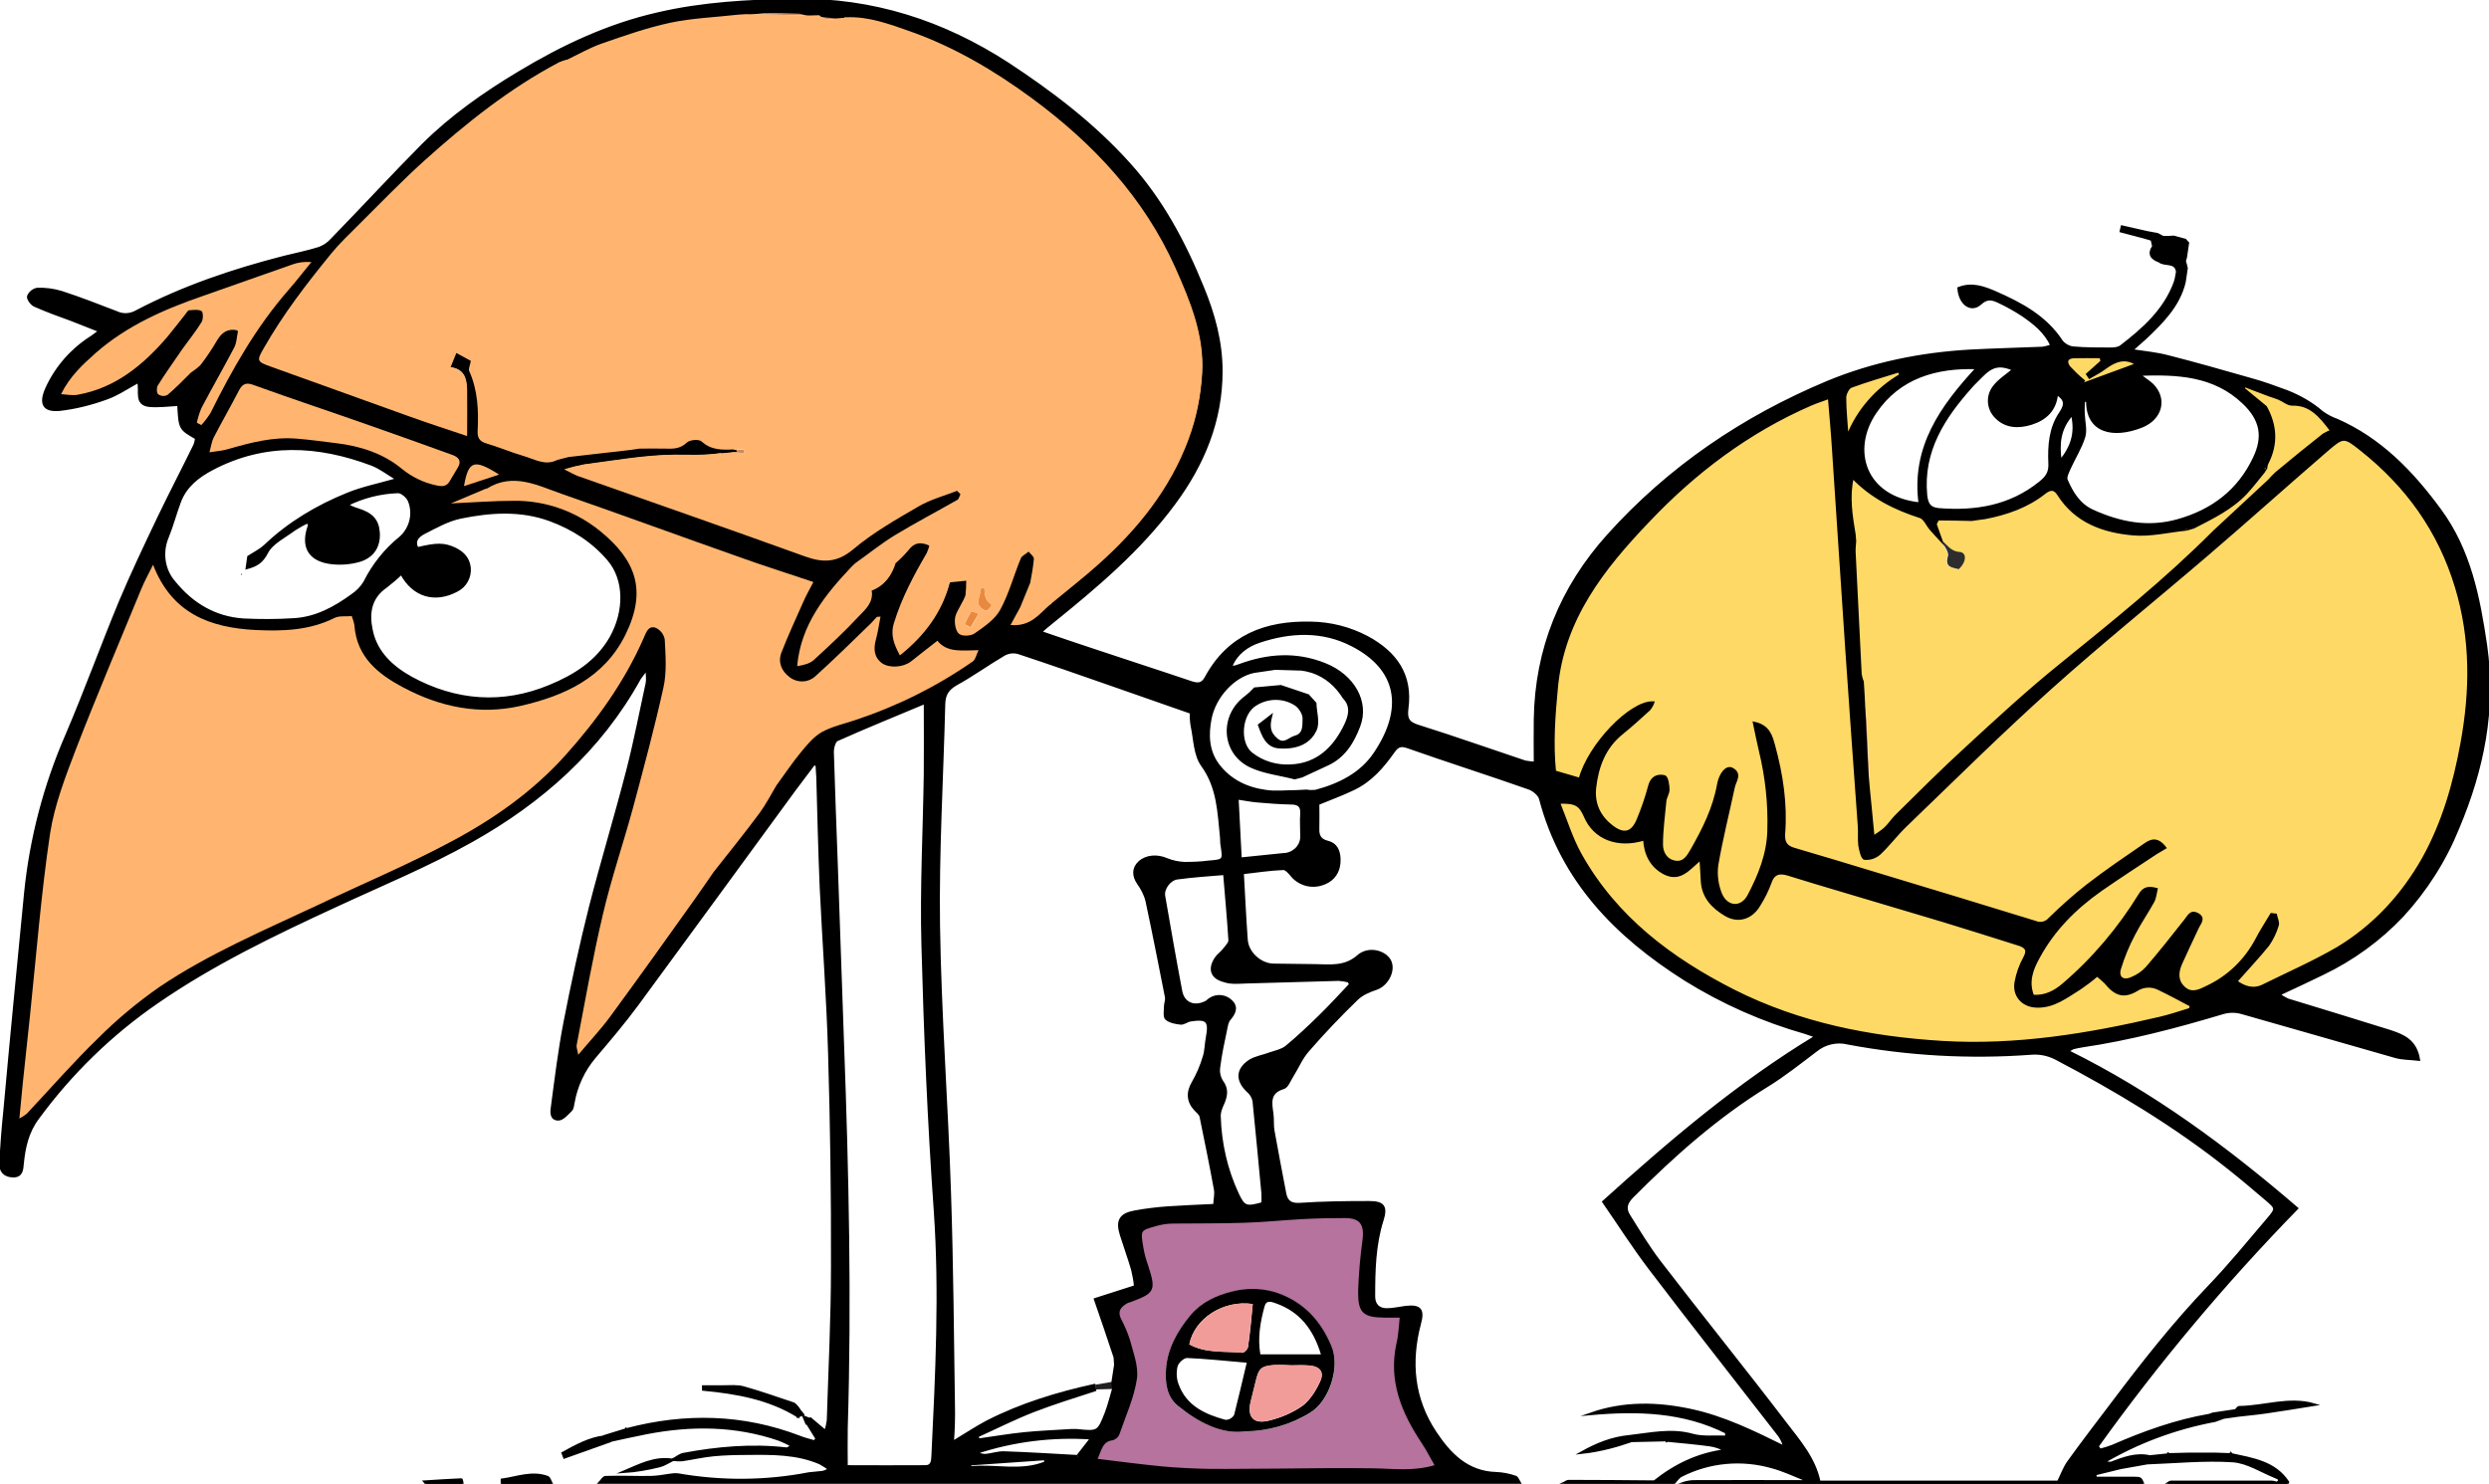 <?xml version="1.0" encoding="utf-8"?>
<!-- Generator: Adobe Illustrator 27.7.0, SVG Export Plug-In . SVG Version: 6.00 Build 0)  -->
<svg version="1.1" id="Layer_1" xmlns="http://www.w3.org/2000/svg" xmlns:xlink="http://www.w3.org/1999/xlink" x="0px" y="0px"
	 viewBox="0 0 949.5 566.2" style="enable-background:new 0 0 949.5 566.2;" xml:space="preserve">
<style type="text/css">
	.st0{stroke:#000000;stroke-miterlimit:10;}
	.st1{fill:#FFD966;}
	.st2{fill:#B5739D;}
	.st3{fill:#C78A5E;}
	.st4{fill:#231F20;}
	.st5{fill:#F8D033;}
	.st6{fill:#2D2D2D;}
	.st7{fill:#E98940;}
	.st8{fill:#FFB570;}
	.st9{fill:#F19C99;}
</style>
<path class="st0" d="M191.5,566.2c0-0.5,0-1,0-1.5c5.8-0.8,11.5-3.2,17.4-1c0.7,0.3,1,1.7,1.5,2.5L191.5,566.2z"/>
<path class="st0" d="M162.5,566.2c-0.1-0.3-0.2-0.6-0.4-0.8c4.6-0.3,9.3-0.6,13.9-0.8c0.1,0,0.3,1.1,0.4,1.7L162.5,566.2z"/>
<path class="st0" d="M304.4,540.4c-11-6.8-23.4-9-36.1-10.2v-1.1c2.5,0,4.9,0,7.4,0c2.7,0,5.5-0.3,8,0.4c6.4,1.8,12.6,4,18.9,6.1
	c0.8,0.3,1.4,1.3,2,2C304.5,538.6,304.4,539.5,304.4,540.4z"/>
<path class="st0" d="M230.7,548.2l1.7,1.8l-17.1,6.1l-0.6-1.6C219.8,551.7,224.8,548.9,230.7,548.2z"/>
<path class="st0" d="M256.5,557.1c-1.6,0.8-3.2,1.9-4.9,2.3c-4.4,1.1-8.9,1.9-13.5,2.2C244,559.1,249.8,556,256.5,557.1L256.5,557.1
	z"/>
<path class="st0" d="M307.6,542.9c-0.3-0.7-0.6-1.5-0.9-2.2l2.3,0.9L307.6,542.9z"/>
<path class="st0" d="M304.4,540.4c0-0.9,0.1-1.8,0.1-2.8l1.7,2.1L304.4,540.4z"/>
<polygon class="st0" points="239.2,545.6 239,545.9 238.8,545.7 238.9,545.4 "/>
<path class="st1" d="M800.1,372.2c1.1,0.9,2.2,1.8,3.2,2.8c3.8,4.7,7,5.7,11.8,2.9c2.5-1.7,5.8-1.9,8.5-0.5c4.2,2,8.2,4.2,12.4,6.4
	l-0.4,1.4c-3.9,1.2-7.7,2.5-11.6,3.4c-27.3,6.4-54.8,10.9-83,9.2c-27.6-1.7-54.4-7-79.3-19.5c-24.1-12.2-45.2-28-58.7-52.1
	c-3.4-6.1-5.5-13-8.3-19.9c6.5-0.2,8.1,0.8,10.1,5.3c3.5,8.3,12.3,11.9,22.6,8.7c0.3,5.6,2.5,10.3,7.6,13c6.1,3.1,9.4-1.8,13.9-5.5
	c0.2,3.3,0.4,5.8,0.5,8.4c0.3,6.2,4.1,10.1,9,13s10,1.1,12.8-3.8c1.7-2.7,3.1-5.5,4.2-8.5c1.3-3.9,3.8-4.1,7-3.1
	c6.5,2,13,4,19.5,5.9c13.2,4,26.4,7.8,39.6,11.8c9.6,2.9,19.2,6,28.8,9c2.8,0.9,3.7,2.2,2.1,5.1c-1.6,2.9-2.7,6-3.3,9.3
	c-0.9,5.1,2.6,9,7.8,9.2c6.6,0.3,11.5-3.7,16.7-6.9C795.8,375.7,798,374,800.1,372.2z"/>
<path class="st2" d="M418,557c1.8-3.9,2.1-7.5,6.4-8c0.9-0.3,1.7-0.9,2.1-1.8c2.4-7,5.6-13.9,6.7-21.1c0.7-4.8-1.4-10-2.7-15
	c-0.9-2.7-2-5.3-3.3-7.7c-1.6-3.4,0.1-5.3,2.9-6.8c0.3-0.1,0.7-0.2,1-0.3c9.1-3.4,9.4-4,6.4-13.4c-0.8-2.2-1.4-4.4-1.8-6.7
	c-1.2-7.1-1.2-7.2,5.5-9c2.1-0.6,4.2-0.9,6.4-0.9c9-0.1,18,0,27-0.3c7.5-0.2,14.9-1,22.4-1.4c5.4-0.3,10.9-0.4,16.3-0.4
	c5.9,0,7.9,2.7,7.2,8.6c-0.9,6.6-1.5,13.2-1.7,19.8c-0.1,8.1,1.7,9.5,9.7,9.6c1.8,0,3.6,0,6.2,0c-0.4,3.8-0.5,7.2-1.3,10.5
	c-3.1,14.2,2,26.3,9.7,37.8c1.8,2.7,3.2,5.6,5.1,8.8c-8.5,2.7-16.4,1.5-24.2,1.4c-12.1-0.2-24.2,0-36.3,0.1
	c-8.8,0-17.6,0.2-26.5,0.1c-5.8-0.1-11.6-0.4-17.4-0.9C435.3,559.2,427,558.1,418,557z M474.9,546.2c8.7-0.1,17.2-2.4,24.7-6.9
	c7.4-4.3,11.9-17.4,8.3-25.6c-4.2-9.7-10.4-16.5-20.2-20.1c-5.7-2-11.8-2.2-17.6-0.7c-6.2,1.4-11.7,4.1-15.9,9
	c-5.1,6-8.9,12.8-9.4,20.8c-0.3,5,0.2,10.4,4.7,14C457.5,542.9,466.1,547.4,474.9,546.2L474.9,546.2z"/>
<path class="st1" d="M801.9,137.9l-5.5,4.9l0.8,1.2c2-1.2,4.1-2.2,5.9-3.6c3.8-2.8,7.7-4.4,12.2-1.4l-21.2,7.8
	c0.3-0.5,0.7-1.3,0.8-1.5c-2-1.6-3.8-3.4-5.5-5.2c-1.6-2.1-1.1-3.8,1.8-4c3.4-0.1,6.8,0,10.2,0L801.9,137.9z"/>
<path class="st3" d="M710.7,264.6c0.5,3.9,1.3,7.7,1.5,11.5c0.5,10.6,0.8,21.1,1.2,31.7c-0.5-4.9-1-9.8-1.3-14.6
	C711.5,283.7,711.1,274.1,710.7,264.6z"/>
<path class="st3" d="M309,5.9l-24.4-0.5c2.2-0.5,4.4-0.8,6.6-1c4.5-0.1,8.9,0,13.4,0.2C306.1,4.7,307.5,5.5,309,5.9z"/>
<path class="st4" d="M425,530l-6.9,0.2l-0.3-1.8l7-1.2L425,530z"/>
<path class="st3" d="M322.1,6.8c-3.2,0-6.7,1.8-9.6-1L322.1,6.8z"/>
<path class="st1" d="M725.1,143.2l-0.7-1.5c-6.1,1.9-12.3,3.6-18.3,5.9c-1.2,0.4-2.3,2.8-2.3,4.3c0,5,0.6,10,0.9,15.1
	C708.6,156.9,715.8,148.5,725.1,143.2z"/>
<path class="st5" d="M740.5,206.2L740.5,206.2L740.5,206.2L740.5,206.2z"/>
<path class="st1" d="M706.7,182.1c-1.7,7.4-0.6,14.7,0.7,21.9l0.2,2.5c-0.1,1.5-0.2,3-0.2,4.5c0.7,15.4,1.5,30.9,2.3,46.3
	c0.2,0.9,0.4,1.9,0.8,2.8l0.3,4.6c0.5,3.9,1.3,7.7,1.5,11.5c0.5,10.6,0.8,21.1,1.2,31.7c0.3,3.5,0.7,7.1,1.1,11.5
	c1.6-0.9,3.1-2,4.5-3.2c1.7-1.6,2.9-3.6,4.6-5.2c8.8-8.6,17.5-17.3,26.6-25.7c11.8-10.8,23.5-21.6,35.8-31.6
	c20.1-16.3,40.3-32.4,58.5-50.8l21-19.5c0.8-1,1.7-2,2.7-2.8c6-4.9,12-9.9,18.1-14.7c1-0.6,2-1.1,3.1-1.4
	c-4.6-6.2-8.5-10.3-15.1-10.2c-1.6,0-3.3-1.5-5-2.2c-1.2-0.5-2.5-0.9-3.7-1.3l-9.5-3.6l-0.5,1.1l8.5,7c3.9,7,4.3,14.1,0.6,21.4
	c-0.2,0.6-0.4,1.3-0.5,1.9v0.4l-0.3,0.2c-0.2,0.2-0.4,0.4-0.4,0.7c-2.3,2.8-4.4,5.6-6.8,8.2c-5.6,6.1-13,9.5-20.1,13.2l-2.4,0.7
	l-0.2,0.2l-0.3-0.1c-6.8,0.7-13.6,2.4-20.2,1.8c-11.3-1-21.8-4.7-28.4-15.1c-1.5-2.4-3.1-2.5-5.3-0.7c-6.7,5.3-14.5,8-22.8,9.6
	l-2.3,0.3l-2.7,0.4c-4.2-0.1-8.4-0.2-12.7-0.2c-0.4,0-0.8,1.2-1.2,1.9c0.8,2.1,1.5,4.1,2.2,6.1c2.3,1.6,3.5,4.3,7,4.5
	c2.8,0.1,2.6,3.9-0.4,6.5c-2.5-0.7-5.4-0.6-4.1-5c0.5-1.6-1.6-4-2.5-6c-1.3-1.5-2.7-2.9-4-4.4s-2.4-4.1-4-4.6
	C722.9,194,714.1,189.8,706.7,182.1z"/>
<path class="st1" d="M937,223.8c-6.5-21.5-18.9-38.6-36.2-52.4c-6.7-5.3-6.9-5.2-13.3,0.3c-15.2,13.2-30.2,26.6-45.5,39.7
	c-19.8,17-40.2,33.3-59.6,50.8c-19,17.1-37.2,35.1-55.6,52.8c-3.5,3.3-6.3,7.3-9.8,10.5c-1.6,1.4-3.6,2-5.7,1.9
	c-0.9-0.1-1.7-3.2-1.9-5c-0.3-2.5,0-5-0.2-7.5c-1.6-22.6-3.2-45.2-4.8-67.8c-1.7-25.1-3.3-50.2-5-75.3c-0.4-6.6-1-13.1-1.6-20.3
	c-2.7,1-4.9,1.7-7,2.6c-23.8,10.4-44.2,25.8-61.9,44.5c-17.2,18-32.6,37.4-35,63.8c-1,10.6-1.7,21.1-0.7,31.9l9.6,2.8
	c3.5-13,19.3-29.5,27.9-29.2c-0.3,0.9-0.8,1.8-1.4,2.5c-3.5,3.1-6.9,6.3-10.5,9.2c-6.7,5.4-9.4,12.8-10.3,20.9
	c-0.7,5.8,1.6,10.8,6.3,14.5c4.5,3.6,7.9,3,10.1-2.3c1.7-4.3,3.2-8.7,4.5-13.2c0.9-3.1,3.2-4,5.7-3.4c0.9,0.2,1.3,3.2,1.4,5
	c0,1.4-1.1,2.8-1.2,4.3c-0.6,5.6-1.3,11.2-1.3,16.7c0,3,1.6,6,5.1,6.6s5-2.2,6.4-4.6c4.5-7.8,8.5-15.8,10.1-24.9
	c0.8-4.4,3.1-7,5.2-6c3.5,1.8,1.1,4.6,0.6,7c-2.2,9.9-4.7,19.7-6.3,29.7c-0.5,3.8,0,7.6,1.5,11.1c2.2,5.5,8,5.8,10.7,0.7
	c4.2-7.8,7.4-15.9,7.6-25c0.3-10.2-0.7-20.3-3.2-30.2c-0.8-3.4-1.5-6.8-2.3-10.7c5.6,1.2,6.5,5.1,7.5,8.7c3.1,11,4.7,22.1,3.8,33.6
	c-0.2,3.2,0.8,4.9,3.9,5.8c10.7,3.1,21.3,6.4,32,9.6c20,6.1,40.1,12.1,60.1,18.3c1.8,0.8,4,0.3,5.3-1.2c4.6-4.5,9.5-8.8,14.5-12.8
	c7.1-5.5,14.5-10.5,21.9-15.6c2.2-1.5,4.6-2.8,7.7,1.2c-1.1,0.7-2.3,1.3-3.4,2c-7,4.7-14.2,9.2-21.1,14.1
	c-9.8,6.8-18.1,15.2-23.8,25.8c-2.5,4.5-4.3,9.3-2.1,14.7c4.7,0.4,8.2-1.5,11.5-4.3c11.5-9.9,21.4-21.5,29.3-34.4
	c1.6-2.5,3.2-2.9,6.3-2.1c-0.4,1.7-0.5,3.3-1.2,4.6c-2.3,4.2-5.1,8.2-7.3,12.5c-2.2,4.3-4.1,8.7-5.5,13.3c-1,3.4,1.3,5,4.6,3.6
	c2.2-0.9,4.1-2.2,5.7-3.9c5.1-5.9,9.9-12,14.7-18.1c1.2-1.6,2-3.8,4.6-2.5c2.9,1.5,1,3.3,0.2,5c-2.2,4.6-4.4,9.3-6.5,14
	c-1.4,3.2-1.7,6.5,1.3,9.2s6,0.9,8.8-0.4c8-3.8,14.6-10.1,18.8-18c1.8-3.3,3.8-6.4,5.7-9.7l1.6,0.2c0.2,1.3,1,2.8,0.7,4
	c-0.8,2.7-2,5.2-3.6,7.5c-3.8,4.8-8,9.2-12.2,13.9c3.1,2.3,6.6,3.5,10.4,1.6c9.5-4.6,19.3-9,28.3-14.5c13.9-8.4,24.7-20.1,32.7-34.3
	c7.7-13.7,11.8-28.5,14.6-43.8C942.8,263.5,943,243.6,937,223.8z"/>
<path class="st3" d="M280.2,171.8l3.7-0.3c0,0.5,0,1,0,1.5l-3.7-0.4C280,172.3,280,172,280.2,171.8z"/>
<path class="st3" d="M425.8,520.7c-0.1-1-0.1-1.9-0.2-2.9C425.6,518.8,425.7,519.7,425.8,520.7z"/>
<path class="st3" d="M757.1,197.6l-2.3,0.3L757.1,197.6z"/>
<path class="st3" d="M408.9,545.6L408.9,545.6z"/>
<path class="st3" d="M337.2,233.4l-0.3,0.1c0-0.1-0.1-0.3-0.1-0.4c0-0.1,0.2-0.1,0.3-0.1L337.2,233.4z"/>
<path class="st0" d="M256.6,557.2l0.1-0.1L256.6,557.2L256.6,557.2z"/>
<path class="st4" d="M332.7,225.3L332.7,225.3L332.7,225.3z"/>
<path class="st0" d="M916.5,349.4c9-9.8,16.2-21.1,21.2-33.5c9.4-22.3,14.1-45.2,10.6-69.6c-2.7-18.4-6.2-36.4-17.6-51.8
	c-10.5-14.3-22.6-26.9-39.2-34.2c-2-0.7-3.9-1.7-5.7-3c-3.9-3.4-8.5-6-13.3-7.9c-4.6-1.7-9.2-3.4-14-4.7c-10.5-3-21-6-31.6-8.7
	c-4.2-1.1-8.5-1.5-13.8-2.3c2.3-2.1,3.8-3.3,5.3-4.7c6.4-6.1,12.7-12.3,14.9-21.3c0.3-1.8,0.5-3.6,0.8-5.4c-0.2-0.8-0.4-1.7-0.7-2.6
	c0.1-0.5,0.2-1,0.4-1.5c0.3-1.8,0.5-3.7,0.8-5.5c-0.3-0.3-0.7-0.7-1-1.1l-4.4-1.2l-1.5,0.1h-2.6l-2.1-1.1l-3.8-0.7l-9.7-2.2
	l-0.4,1.7l9.1,2.4l2.7,0.8c0.2,0.8,0.4,1.7,0.6,2.6c-2,3-0.7,4.6,2.3,5.7c2,1.7,6.2-0.2,6.8,4l-0.5,2.7c-0.1,0.5-0.3,0.9-0.4,1.4
	c-3.9,10.6-12,17.8-20.6,24.4c-1,0.8-2.8,0.9-4.2,0.9c-4.7,0-9.3,0-14-0.4c-1.7-0.2-3.3-1.1-4.4-2.4c-6.1-9.4-15.5-14.4-25.3-18.7
	c-4.4-1.9-9-3.6-14-1.6c0.4,5.9,4.7,9.1,8.3,5.8c2.7-2.5,4.8-1.7,7.1-0.6c3.2,1.5,6.2,3.2,9.1,5.1c4.3,3,8.5,6.2,11,11.6
	c-1.2,0.4-2.3,0.7-3.5,0.9c-9.3,0.4-18.6,0.6-27.9,1.1c-18.7,1.1-37,4.8-54.3,12c-32,13.4-60.2,32.5-83.5,58.4
	c-17.9,19.9-27.5,43.3-27.9,70.2c-0.1,5.5,0,10.9,0,16.6c-1.3,0-2.6-0.2-3.8-0.4c-13.5-4.5-27-9.3-40.7-13.6c-4-1.2-4.8-2.9-4.3-6.8
	c1.7-12.7-4.3-21.2-15.2-27.1c-6.6-3.5-14-5.4-21.5-5.5c-17.2-0.4-31.4,4.9-40,20.8c-1.5,2.8-3.2,2.7-5.7,1.9
	c-12.4-4.2-24.9-8.2-37.4-12.4c-6.4-2.1-12.8-4.3-20.1-6.8c1.8-1.6,2.9-2.5,4-3.4c17.1-13.8,33.9-27.9,47.1-45.8
	c11-14.9,17.9-31.4,17.9-50.4c0-11.2-2.9-21.7-7.1-31.9c-7-17.2-15.6-33.4-28.2-47.3c-13.5-15-29.3-27-46-38
	C359.8,8.3,332.9-0.4,303.1,0c-17.5,0.3-35,1.2-52.1,5.2c-19,4.3-36.4,12.5-53,22.5c-13.2,7.9-25.7,16.7-36.6,27.5
	c-11.8,11.9-23.1,24.2-34.8,36.2c-1.3,1.5-3,2.6-4.8,3.3c-4.4,1.4-9,2.3-13.4,3.4c-19.5,5-38.5,11.4-56.4,20.8
	c-2.3,1.3-5.1,1.5-7.6,0.3c-7-2.7-13.9-5.4-21-7.7c-3-0.9-6.1-1.3-9.2-1.2c-1.5,0.3-2.8,1.3-3.4,2.8c-0.2,1,1.3,3,2.5,3.5
	c4.5,2,9.2,3.7,13.9,5.4c3.4,1.3,6.8,2.7,10.9,4.3c-1.7,1.2-2.6,2-3.6,2.6c-7.3,4.7-13.1,11.4-16.7,19.3c-2.6,5.8-1.2,8.7,5,8.1
	c6.1-0.7,12-2.2,17.8-4.3c4.2-1.5,8-4.1,12.2-6.4c1,3.7-1.4,8.6,4.2,9.2c3.7,0.3,7.4-0.2,11.1-0.4c0.5,9.2,0.5,9.2,6.8,12.8
	c-0.1,0.9-0.3,1.9-0.7,2.8c-4.6,9.4-9.4,18.6-13.9,28c-5,10.5-10,21-14.5,31.7c-7,16.9-13.2,34.1-20.4,50.9
	c-8.3,19.1-13.6,39.3-15.7,60c-2.7,27.7-5.4,55.3-7.9,83c-0.7,6.7-1.2,13.3-1.6,20c-0.2,3.1,1.4,5.1,4.7,5.2s3.5-2.3,3.7-4.8
	c0.6-6.2,1.9-12.1,5.8-17.3c12.6-17.2,28-32.2,45.6-44.3c21.3-14.7,44.6-25.9,68-36.7c17.4-8.1,35.2-15.4,51.9-24.8
	c26.6-14.9,49.1-34.8,64.1-62c0.8-1.2,1.8-2.4,2.8-3.6c0,2.5,0.3,4,0,5.4c-2.4,11-4.5,22-7.3,32.9c-4.5,17.5-9.8,34.9-14.3,52.4
	c-3.7,14.7-6.9,29.5-9.8,44.4c-2,10.4-3.3,21-4.7,31.6c-0.3,1.9-0.8,5.1,2.3,5.1c1.6,0,3.4-2.1,4.8-3.5c0.6-0.6,0.7-1.8,0.9-2.8
	c1.1-6.4,3.9-12.4,8.1-17.4c5.6-6.6,11.2-13.2,16.3-20.1c20-27.2,39.9-54.5,59.8-81.7c2.5-3.4,5.1-6.7,7.6-10.1l1.1,0.4
	c0.1,1.6,0.2,3.2,0.3,4.8c0.4,14,0.7,28,1.3,42c1,21.1,2.6,42.2,3.2,63.4c0.8,27.1,1.2,54.3,1.1,81.4c0,19.5-1,39-1.6,58.5
	c-0.2,1.4-0.5,2.8-1,4.2l-5.7-4.8l-1.5,1.3l3.9,6.3l-0.9,1.1c-1.9-0.6-3.9-1-5.8-1.8c-21.5-8.2-43.4-8.7-65.6-2.9l-0.2,0.3l-0.2-0.2
	l-8.1,2.5l1.7,1.8c4.7-1,9.4-2.1,14.1-3c17.1-3.3,34-3.2,50.6,2.5c1.7,0.7,3.3,1.4,4.8,2.3c-1,1-1.6,1.3-2.2,1.2
	c-13.1-1.5-26.2-0.3-39.1,2.1c-1.4,0.3-2.7,1.4-4,2.1c1.2,0.1,2.4,0.2,3.6,0.1c4-0.6,7.9-1.5,12-1.9c4.3-0.4,8.6-0.5,13-0.5
	c9.3-0.1,18.7-0.2,27.5,3.6c1.3,0.7,2.5,1.5,3.6,2.3c-1.1,0.8-2.4,1.3-3.8,1.3c-1.3,0.2-2.7,0.2-4,0.4c-16.5,3.2-33.4,3.3-50,0.4
	c-1.1-0.1-2.3,0-3.4,0.2c-2.3,0.4-4.5,0.7-6.8,0.8c-5.8,0.1-11.6-0.2-17.4,0c-0.8,0-1.6,1.5-2.3,2.2h351c-0.5-0.8-0.9-2.1-1.6-2.3
	c-2.4-0.8-4.8-1.3-7.3-1.4c-11.1-0.3-17.8-7.3-23.3-15.6c-8.5-12.8-9.8-26.9-5.9-41.6c1.4-5.2,0.2-6.8-5.3-6.2
	c-2.4,0.3-4.8,0.9-7.3,0.9c-3,0-4.9-1.7-4.9-5c0-9.8,0.2-19.6,3.2-29.1c1.6-5.1,0.5-6.8-5-6.8c-8.8,0-17.7,0.1-26.5,0.7
	c-3.4,0.2-5-1-5.6-4c-1.5-8-3.1-16-4.5-24c-0.4-2.1-0.1-4.3-0.4-6.5c-0.6-4.2-1.4-8.2,4.3-9.9c1.4-0.4,2.2-2.7,3.2-4.3
	c2.1-3.3,3.6-7.1,6.2-10c5.9-6.8,12.1-13.3,18.5-19.5c2-2,4.9-3.2,7.6-4.1c4.2-1.5,7-7.1,5-10.7c-2-3.5-8.1-5-11.9-1.7
	c-5.1,4.5-10.6,3.7-16.4,3.6c-5.3-0.1-10.7-0.1-16-0.2c-5-0.1-9.9-4.5-10.3-9.5c-0.6-8.3-1-16.6-1.5-25.6c5.2-0.6,10.4-1.4,15.6-1.6
	c1.1,0,2.5,1.7,3.5,2.9c3,3.3,7.7,4.4,11.9,2.7c4-1.5,6.1-5,5.9-9.4c-0.1-3.1-1.3-5.7-4.5-6.4c-2.8-0.7-3.7-2.4-3.6-5
	c0.1-3.3,0-6.6,0-9.6c4.8-2,9.3-3.6,13.6-5.7c6.5-3.1,11.1-8.4,15.1-14.1c1.7-2.4,2.9-2.8,5.7-1.8c15.3,5.4,30.8,10.3,46.1,15.7
	c1.7,0.6,3.9,2.4,4.3,4c8.2,31.2,28.9,52.3,55.3,69c14.3,8.9,29.7,15.7,45.9,20.3c0.9,0.3,1.8,0.6,4,1.4
	c-29.7,18-55.3,39.8-81.1,63.1c5.7,8.2,11.4,17.2,17.8,25.6c16.2,21.3,32.8,42.3,49.2,63.5c1,1.4,1.7,2.9,2,4.5
	c-11.6-5.7-23.1-11.4-35.8-14.1s-25.4-3-38,1.4c17.9-1.6,35.4-1.1,51.7,7.1c0,0.6,0,1.1-0.1,1.7c-4.3-0.2-8.8,0.4-12.8-0.7
	c-8.2-2.3-16.1-0.4-24.2,0.5c-6.5,0.6-12.4,3-18.1,6.2c3.7-0.4,7.3-1.1,10.8-2c2.8-0.7,5.5-1.6,8.2-2.5l13.5-0.3v0.3l0.3-0.1
	c5.3,0.5,10.7,1,16,1.7c2.1,0.3,4.2,1,6,2.1c-10.4,1.3-19.2,5.6-27.1,11.9c-10.9-0.1-21.8-0.2-32.7-0.2c-0.7,0-1.3,0.6-2,0.9h42
	c1-1.1,1.8-2.5,3.1-3.1c10.7-5.4,23-6.5,34.5-3.2c4.1,1.1,8,2.9,11.9,4.5c0.2,0.1,0.1,0.7,0.1,1c-14.1,0-28.2-0.1-42.3,0
	c-1.4,0.1-2.8,0.4-4.2,0.9h176c-0.9-2.1-0.9-2.2-3.4-2.2c-4.9,0-9.8,0-14.7,0l-0.2-1.5l9.8-2.4l10.1-1.8c10.9-0.4,21.8-1.5,32.7-0.8
	c5.6,0.4,11,4,16.5,6.2c1.3,0.5,2,1.3,0.2,2.2c-0.6-0.2-1.3-0.4-1.9-0.4c-12.8,0-25.6,0-38.5,0c-0.5,0-1,0.6-1.5,0.9h46
	c-0.2-0.2-0.1-0.5,0.1-0.7c0,0,0.1,0,0.1-0.1c-5.1-7.7-13.5-8.8-21.6-10.6l-0.2-0.3l-0.2,0.3l-5.7-0.2l-10.1,0l-7.7,0.2l-0.2-0.2
	l-0.2,0.3h0h0l-6.8,0.7c-5.3-1.2-10.1,0.7-14.9,2.5l-3-0.2c13.2-7.8,27.7-13.2,42.8-16l3.3-1.2l5.7-0.8c3.4-0.4,6.9-0.7,10.3-1.2
	c6.2-0.9,12.3-1.9,18.5-2.9c-9.6-2.8-19.1,0.9-28.6,1c-0.4,0-0.9,0.8-1.3,1.2l-8.7,1.3l-1.4,0.5c-12.8,2.2-25,6.6-36.9,11.8
	c-1.6,0.6-3.1,1.1-4.8,1.5l-1-1.4c23-32.1,48.5-62.5,76.1-90.8c-27-23.2-55-44-87.5-60c0.7-0.4,1.4-0.8,2.1-1.2
	c1.1-0.3,2.3-0.5,3.4-0.7c18.3-2.7,36.1-7.4,53.8-12.7c2.4-0.7,4.9-0.7,7.3,0c19.5,5.5,39,11.2,58.4,16.7c2.7,0.8,5.5,0.7,9,1.1
	c-1.2-7.4-6.2-9.2-11-10.8c-13-4.1-26-8-39-12c-1.2-0.6-2.3-1.2-3.4-2c6-2.8,11.4-5.3,16.7-7.9C897.5,366.1,907.8,358.6,916.5,349.4
	z M126.5,96.8c3.1-3.8,6.7-7.2,10.2-10.7c8.4-8.3,16.6-16.9,25.4-24.8c15.8-14.2,32.3-27.4,51.2-37.4c0.9-0.4,1.8-0.7,2.8-1h0.2
	c4.4-2.1,8.7-4.6,13.3-6.2c8.5-3,17.1-6,26-7.9c8.5-1.8,17.3-2.1,26-3.1l3.1-0.2c2.2-0.5,4.4-0.8,6.6-1c4.5-0.1,8.9,0,13.4,0.2
	c1.5,0.1,3,0.9,4.5,1.3l3.5-0.1l9.6,1c0-0.2,0.3-0.3,0.5-0.3c0.1,0,0.1,0,0.2,0.1c8.7-0.4,16.6,2.6,24.5,5.4
	c16.9,6,32.1,15,46.5,25.5c23.3,17.2,42.6,37.8,54.6,64.6c5.7,12.9,11.2,25.9,10.4,40.1c-0.5,8.6-2.2,17.1-5.2,25.1
	c-7,18.9-19.4,34.2-34.3,47.6c-5.8,5.2-11.9,9.9-17.9,14.9c-0.2,0.3-0.4,0.5-0.7,0.6c-4,3.4-7.2,8.4-15,7.7l3.7-6.8l3.8-9.3
	c0.6-3,1.1-6.1,1.4-9.1c0.1-0.9-1.3-1.8-2-2.8c-1,0.9-2.5,1.5-3,2.6c-2.7,6.6-4.6,13.6-7.9,19.7c-2,3.7-6.1,6.4-9.7,8.9
	c-1.4,1-4.6,1.1-5.9,0.2s-1.7-3.8-1.6-5.8s1.6-3.9,2.5-5.8c0.6-0.9,1.1-2,1.5-3.1c0.2-1.8,0.3-3.7,0.3-5.6l-6.1,0.6l-0.2,0.3
	c-3,11.3-9.5,20.1-19,27.6c-2.3-4.5-3.6-8-2.2-12.6c3-9.4,7.6-17.9,12.4-26.4c0.4-0.9,0.8-1.9,1-2.9c-3.3-1.5-5.8-1.2-7.9,1.7
	c-1.5,1.7-3.1,3.4-4.9,4.9h-0.1c-1.5,4.9-4.3,8.7-9.2,10.6c0.8,4.5-2.5,7.2-4.9,9.8c-5.4,5.8-11.3,11.2-17.1,16.6
	c-1.6,1.4-3.8,2.1-6.4,2.4c1.4-16,10.6-27.3,20.9-38.2l1.3-1.2c5.1-3.6,10-7.6,15.3-10.8c7.7-4.7,15.8-8.9,23.7-13.4
	c0.6-0.3,0.8-1.4,1.1-2.1l-1.3-1.3c-4.9,1.9-10.1,3.3-14.6,5.9c-8.6,5-17.5,10.1-25,16.4c-6.2,5.2-11.6,5.2-18.5,2.7
	c-28.8-10.4-57.8-20.5-86.7-30.7c-1.4-0.5-2.6-1.3-5.1-2.5c2.5-0.8,5-1.4,7.6-1.9c11.5-1.4,23.1-3.6,34.6-3.7
	c5.8,0,11.5,0.3,17.3-0.6c0.2,0,0.3,0,0.5,0.1l4.9-0.5c-0.1-0.2-0.1-0.5,0-0.8l-0.3-0.2c-4.3,0.2-8.4,0.4-12.1-3
	c-1-0.9-4.6-0.6-5.7,0.4c-2.5,2.4-5.3,2.4-8.2,2.3c-3.3-0.1-6.6,0-9.9,0l-3.4,0.5l-23.6,2.7l-4.3,1.1c-4.6,2.4-8.8-0.3-12.9-1.5
	c-4.8-1.3-9.4-3.4-14.2-4.8c-2.7-0.8-3.4-2.3-3.3-4.7c0.4-7.8,0.1-15.6-3.2-22.9c-0.4-1,0.3-2.5,0.6-3.9l-5.5-3
	c-0.7,1.8-1.4,3.4-2.2,5.4c5.2,0.8,6.2,4.4,6.3,8.4c0.1,5.7,0,11.5,0,17.9c-7.5-2.5-14.5-4.8-21.5-7.3
	c-17.8-6.4-35.6-12.9-53.4-19.2c-5.3-1.9-5.4-2.3-2.7-7.1C108.1,120,117.1,108.2,126.5,96.8L126.5,96.8z M337.2,233.4l-0.3,0.1
	c0-0.1-0.1-0.3-0.1-0.4c0-0.1,0.2-0.1,0.3-0.1L337.2,233.4z M190.3,181.1l-13.3,4.4C178.7,175.8,180.8,175,190.3,181.1z
	 M173.7,209.5c-4.2-2-7-2-14.5-0.2c-1.7-3.1,0.5-4.9,2.6-6c4.5-2.3,9.1-4.9,14-5.9c11.3-2.3,22.8-3.1,34,1
	c8.7,3.2,16.4,8.1,22.4,15.2c6.5,7.7,6.4,19.7,0.9,29.6c-5.3,9.4-13.9,14.7-23.3,18.6c-18,7.5-36,6.1-52.9-3.1
	c-7-3.9-13.4-9.4-15.2-18.2c-1.4-6.6-0.5-12.5,5.6-16.7c2-1.6,4-3.2,5.8-5c4.6,8.6,12.8,11,21.2,6.5c3.2-1.6,5.1-5,4.8-8.6
	C178.7,213,176.6,211,173.7,209.5z M166.4,185.2c-4.8-1-9.3-3.2-13.1-6.3c-7.1-5.9-15.9-8.7-25.1-9.8c-4.9-0.6-9.9-1.2-14.8-1.7
	c-9.1-0.8-17.8,1.5-26.5,4c-2,0.6-4,0.7-7,1.2c0.7-2.6,0.9-4.2,1.6-5.6c3.1-6,6.5-11.9,9.6-17.9c1.4-2.7,2.8-3.2,5.9-2.1
	c14.7,5.4,29.5,10.3,44.2,15.4c10.5,3.7,20.9,7.5,31.4,11.2c2.5,0.9,3.6,2.3,2,4.9c-1,1.6-1.9,3.1-2.8,4.7
	C170.6,185.6,169,185.8,166.4,185.2z M72.7,142.4c-2.9,2.8-5.7,5.8-8.8,8.4c-1.1,0.5-2.5,0.5-3.5-0.2c-0.6-0.6-0.7-2.6-0.2-3.4
	c3-4.7,6.2-9.2,9.3-13.8c2.5-3.4,5.2-6.8,7.4-10.4c0.7-1.1,0.6-3.8,0-4.2c-1.3-0.7-3.2-0.4-4.8-0.3c-0.5,0-0.9,0.9-1.3,1.4
	c-2.3,2.9-4.6,5.9-7,8.8c-9.1,10.7-19.7,19.4-34,22c-1.9,0.4-3.9,0-6.6,0c3.5-6.9,8.3-11.4,13.2-15.7c11.9-10.5,26.2-16.7,41-21.8
	c11.3-3.9,22.5-8,33.8-11.9c2.4-0.9,5-1.2,7.5-1c-2.9,3.6-5.7,7.2-8.7,10.6c-12.3,14.1-21.4,30.3-29.8,47c-1,1.7-2.2,3.2-3.5,4.6
	l-1.7-0.9c0.4-2,1-3.9,1.8-5.7c4-7.6,8.4-15.1,12.3-22.7c1-2,1.1-4.4,1.6-6.6c-0.2,0-0.3-0.2-0.4-0.3c-3.6-0.7-5.8,0.9-7.6,3.9
	c-1.8,3.1-3.8,6.1-6,9C75.8,140.4,74.1,141.3,72.7,142.4L72.7,142.4z M63.9,204.9c1.8-4.4,3-9.1,4.7-13.6c2.3-5.9,6.9-9.5,12.4-12.4
	c20-10.5,40.3-9.4,60.8-1.7c3.2,1.2,5.9,3.4,9.8,5.7c-7.3,2.1-13.4,3.3-19,5.6c-11.6,4.7-22.4,11.1-31.5,19.8
	c-1.6,1.5-3.6,2.5-6.3,4.2l-0.6,4.2c3.6-1,5.7-2.2,7.6-5.9s6.8-6,10.5-8.8c1.6-1,3.3-2,5.1-2.8c0.3,0.7,0.7,1,0.6,1.2
	c-3,8.1-0.1,13.4,8.5,14.4c3.6,0.4,7.3,0.1,10.7-0.9c5.2-1.6,7.5-5.6,7.2-10.6c-0.3-4.7-2.5-7.2-8-8.9c-1.4-0.4-2.8-1-4-1.8
	c6.1-3,12.7-4.7,19.5-4.9c1.4,0,3.6,1.9,4.2,3.4c2,4.9,0.6,10.6-3.4,14.1c-5.7,4.6-10.3,10.4-13.6,17c-1.2,2-2.8,3.6-4.7,4.9
	c-6.7,4.9-14,8.9-22.6,9.3c-6.3,0.4-12.6,0.4-18.9,0.1c-10.9-0.7-19.7-6-26.4-14.3C62.4,217.6,61.4,210.8,63.9,204.9z M313.5,279.3
	c-3,1.7-5.5,4.6-7.7,7.3c-3.4,4.2-6.5,8.7-9.7,13.1c-2.1,3.5-4,7.2-6.4,10.5c-5.7,7.6-11.8,15.1-17.6,22.6c-2.3,3.2-4.5,6.5-6.8,9.8
	c-10.9,15.1-21.6,30.3-32.6,45.3c-3.5,4.8-7.6,9.1-12.2,14.6c-0.3-2.1-0.7-3-0.6-3.8c3.2-16.6,6.1-33.3,10-49.8
	c3.2-13.7,7.8-27.1,11.5-40.7c4.1-15.2,8.2-30.5,11.6-45.9c1.3-5.9,0.8-12.2,0.5-18.2c-0.4-2-1.7-3.8-3.6-4.6
	c-2.7-0.8-3.5,1.7-4.5,4.1c-7.3,16.7-17.7,31.2-29.8,44.7c-12.4,13.8-27.3,24.4-43.5,32.9c-16.4,8.7-33.6,16-50.4,24
	c-20.8,9.8-42,18.8-61.1,31.6c-8.3,5.8-16.1,12.3-23.2,19.4c-9.5,9.2-18.2,19.3-27.3,28.9c-0.9,0.7-1.8,1.3-2.8,1.8
	c0.5-5.2,0.8-9.4,1.3-13.5c0.9-8.8,1.9-17.5,2.8-26.3c2.4-23,4.2-46,7.6-68.9c1.7-11,5.9-21.8,9.9-32.3
	c7.9-20.4,16.4-40.6,24.7-60.8c1.2-3,2.8-5.8,4.6-9.5c7.2,18.6,21.8,23.9,39.1,24.8c10.4,0.6,20.6,0.2,30.2-4.6
	c1.8-0.9,4.2-0.5,6.6-0.7c0.4,1.1,0.8,2.3,1,3.5c0.9,12.2,9.1,18.7,18.8,23.8c14,7.4,28.9,10.5,44.4,7c16.8-3.8,32-10.6,40.2-27.2
	c8.4-16.9,4-28.4-9.6-39.5c-9.2-7.6-20.8-11.7-32.8-11.6c-7.7,0-15.4,0.6-24.2,1l13.3-5.6c0.1-0.1,0.4,0,0.5-0.1
	c10-6.1,19.4-1.1,28.6,2.1c22.7,7.9,45.3,16.2,68,24.2c8.9,3.2,17.9,6,27.9,9.4c-1.5,2.9-2.9,5.4-4,7.9c-2.8,6.3-5.7,12.6-8.2,19
	c-1.4,3.6,0,7,3,9.3c3,2.4,7.3,2.3,10.1-0.4c7.3-6.5,14.2-13.4,21.2-20.2c0.7-0.7,1.3-1.5,2-2.2c0.2-0.2,0.6-0.1,1.5-0.2
	c-0.6,3.1-1.1,6-1.8,8.9c-0.9,3.5-0.8,6.7,2.4,8.9c2.8,2,7.9,1.6,10.9-0.6c3.3-2.5,6.5-5.1,10.2-8c3.7,4.6,9.2,3.7,15.6,3.6
	c-1,1.9-1.2,3.6-2.2,4.3c-13.8,9.6-28.9,17.1-44.9,22.4C321.9,276.2,317.4,277.2,313.5,279.3L313.5,279.3z M355.8,555.7
	c-0.1,2-0.3,3.9-2.8,3.9c-9.9,0.1-19.9,0-30.1,0c0-4.8-0.1-9.7,0-14.7c1.5-48.8,0.4-97.5-1.4-146.3c-0.8-23-1.6-45.9-2.4-68.9
	c-0.5-14.3-1.1-28.6-1.5-42.9c0-1.5,0.7-4.1,1.8-4.5c10.7-4.8,21.6-9.2,33.5-14.2c0,9.5,0.1,18.3,0,27.1
	c-0.3,21.8-1.5,43.6-0.9,65.4c0.9,33.8,2.3,67.5,4.7,101.2C358.9,493.3,357.3,524.5,355.8,555.7L355.8,555.7z M363.8,536.3
	c-0.4-27-0.6-53.9-1.5-80.9c-1.1-34.1-3.7-68.2-4.2-102.3c-0.4-28.1,1.3-56.2,2-84.4c0.1-3.4,1.2-5.6,4.4-7.5
	c6.4-3.5,12.3-7.8,18.6-11.5c1.7-0.9,3.6-1.1,5.4-0.6c11.8,3.9,23.6,8,35.3,12.1c10,3.5,20,7,30.6,10.7c-0.1,1.7,0,3.4,0.3,5.1
	c1.1,5.1,1.1,11.2,4,15.1c6.1,8.5,6.2,17.9,7.2,27.4c0.1,1,0,2,0.2,3c0.9,5.9,0.9,5.9-5.2,6.4c-3,0.4-6,0.5-9,0.5
	c-2.4-0.1-4.7-0.6-6.9-1.5c-3.5-1.5-7.6-1.3-10.3,1.1c-2.5,2.3-2.4,5.2-0.5,8c1.5,2.1,2.7,4.4,3.3,6.9c2.6,12.2,5,24.4,7.4,36.6
	c0.2,1.2-0.4,2.5-0.4,3.8c0,1.5-0.4,3.8,0.5,4.5c1.4,1.1,3.5,1.5,5.4,1.7c1.2,0.1,2.5-1,3.7-1.2c6.4-1,7.6,0.2,6.4,6.6
	c-0.5,2.5-0.4,5-1.2,7.4c-1,3.4-2.4,6.7-4.2,9.8c-2.2,3.7-2,7.3,1,10.4c0.8,0.8,1.8,1.6,2,2.6c1.9,9.3,3.8,18.5,5.5,27.9
	c0.3,1.7-0.2,3.6-0.3,5.9c-5.9,0.3-11.7,0.5-17.5,0.9c-4.3,0.3-8.6,0.8-12.9,1.6c-5.5,1-6.9,3.4-5.2,8.8c1.4,4.5,3,8.8,4.3,13.3
	c0.5,2.1,0.9,4.2,1.1,6.4l-15.3,4.9c2.6,7.5,5.1,14.8,7.5,22.1c0.1,1,0.1,1.9,0.2,2.9l-1,6.5l0.2,2.8c-0.9,3-1.6,6-2.7,8.9
	c-3,7.7-3.1,7.6-11.2,6.8h-2.3c-5.9,0.4-11.9,0.6-17.8,1.2s-11.6,1.6-17.4,2.4c-0.2-0.5-0.4-0.9-0.5-1.4c7.1-3.2,14.2-6.8,21.4-9.6
	c7.7-3,15.6-5.4,23.5-8l-0.3-1.8c-14.1,3.1-27.9,7.3-40.8,13.9c-4.2,2.2-8.2,4.9-13.2,7.9C363.8,545,363.9,540.7,363.8,536.3
	L363.8,536.3z M370.1,560c0-0.4-0.1-0.9-0.1-1.3l28.8-2c0,0.5,0,0.9,0.1,1.4C389.5,562,379.7,559,370.1,560L370.1,560z M411.1,555.6
	v0.3l-0.3-0.2c-9.2-0.5-18.5-1.1-27.7-1.4c-2.4-0.1-4.8,0.8-7.1,1c-1.3,0-2.5-0.3-3.5-1c14.2-4.7,29.1-6.5,43.9-5.5L411.1,555.6z
	 M496.8,464.7c5.4-0.3,10.9-0.4,16.3-0.4c5.9,0,7.9,2.7,7.2,8.6c-0.9,6.6-1.5,13.2-1.7,19.8c-0.1,8.1,1.7,9.5,9.7,9.6
	c1.8,0,3.6,0,6.2,0c-0.4,3.8-0.5,7.2-1.3,10.5c-3.1,14.2,2,26.3,9.7,37.8c1.8,2.7,3.2,5.6,5.1,8.8c-8.5,2.7-16.4,1.5-24.2,1.4
	c-12.1-0.2-24.2,0-36.3,0.1c-8.8,0-17.6,0.2-26.5,0.1c-5.8-0.1-11.6-0.4-17.4-0.9c-8.3-0.8-16.6-1.9-25.6-3c1.8-3.9,2.1-7.5,6.4-8
	c0.9-0.3,1.7-0.9,2.1-1.8c2.4-7,5.6-13.9,6.7-21.1c0.7-4.8-1.4-10-2.7-15c-0.9-2.7-2-5.3-3.3-7.7c-1.6-3.4,0.1-5.3,2.9-6.8
	c0.3-0.1,0.7-0.2,1-0.3c9.1-3.4,9.4-4,6.4-13.4c-0.8-2.2-1.4-4.4-1.8-6.7c-1.2-7.1-1.2-7.2,5.5-9c2.1-0.6,4.2-0.9,6.4-0.9
	c9-0.1,18,0,27-0.3C481.9,465.9,489.4,465.1,496.8,464.7L496.8,464.7z M475.2,374.8c11.8-0.3,23.6-0.7,35.5-1
	c1.3,0.1,2.5,0.3,3.8,0.6c0.2,0.4,0.4,0.8,0.7,1.2c-3.9,4.1-7.6,8.2-11.6,12.1c-4.2,4.1-8.4,8.1-12.9,11.8c-1.6,1.3-4,1.8-6.1,2.5
	c-2.6,1-5.5,1.4-7.8,2.8c-5,3.3-5,7.5-0.8,11.5c1.2,1,2,2.3,2.3,3.8c1.2,11.8,2.3,23.5,3.4,35.3c0.1,1.3,0,2.6,0,3.8
	c-6.3,1.8-7.2,1.5-9.6-3.6c-4.3-9.2-6.6-19.3-6.9-29.5c-0.1-1.9,0.8-3.8,1.6-5.6c1.1-2.8,1.3-5.2-0.7-7.9c-1-1.6-1.4-3.5-1.1-5.4
	c0.6-4.8,1.6-9.5,2.6-14.2c0.3-1.4,0.5-3.1,1.4-4.1c1.8-2.1,3-4.4,0.9-6.6c-2.1-2.3-5.6-2.8-8.2-1.1c-0.6,0.3-1,0.9-1.6,1.2
	c-4.5,2.3-8.7,0.6-9.6-4.2c-2.3-12.1-4.4-24.2-6.5-36.3c-0.5-2.7,2.1-6.4,5.1-6.8c5.9-0.8,11.8-1.2,18-1.7c0.7,8.8,1.5,17.1,2,25.3
	c0.1,1.2-1.3,2.5-2.2,3.7s-2.2,2-3,3.2c-2.8,4.1-1.7,7.5,3.1,8.7C469.5,375.2,472.4,374.9,475.2,374.8L475.2,374.8z M490.8,325.9
	c-0.3,0.1-0.7,0.1-1,0.1l-16.6,1.7c-0.4-8-0.8-15.2-1.2-23.1c2.8,0.4,5.1,0.9,7.5,1.1c4.3,0.4,8.6,0.7,12.9,0.8c3,0,4.3,1,4.1,4.1
	c-0.2,2.6,0,5.3,0,8C496.8,322.1,494.4,325.2,490.8,325.9L490.8,325.9z M524.5,287.5c-5.2,7.8-13.6,12-22.7,14.4
	c-1.1,0.1-2.3,0.1-3.4-0.1l-4,0.2c-3.9,0-7.8,0.5-11.6-0.1c-7.3-1-13.7-4.1-18.2-10.1c-3.9-5.3-4.1-11.4-2.9-17.6
	c1.7-8.5,8.9-16.3,16.6-17.9l8.2-1.2l10,0.3l1.8,0.3l2.3,0.6c5.3,1.8,9.2,5.3,12.1,9.9c3.3,3.4,2.1,7.3,0.5,10.6
	c-4.2,8.7-10.7,15-20.9,15.4c-5.4,0.3-10.7-1.3-14.9-4.6c-5.2-4.1-4.2-15.4,1.6-18.8c4.6-2.9,10.5-3,15.1-0.1c1.7,1,3.4,3.7,3.3,5.5
	c-0.1,2.4,0.4,6-3.3,7c-2.3,0.6-4.2,3.5-7.2,0.9s-3-5.2-2.1-8.8l-4.4,3.4c1.5,4.1,2.9,8.1,7.6,8.4c5.7,0.4,11.3-1.1,13.8-6.6
	c1.3-2.8,0-6.7-0.1-10.1l-2.7-3l-10.4-3.5l-9.9,0.9c-1.1,1.2-2.3,2.3-3.6,3.3c-9.4,7-8.8,21,1.8,26.2c5.2,2.5,11.3,3.1,17,4.6
	l2.7-0.7c3.2-1.5,6.4-3,9.7-4.5c6.4-2.9,9.8-8.5,12.1-14.6c3.6-9.3-2.2-19.3-13-23.6c-11-4.4-21.8-3.6-32.6,0.4
	c-0.8,0.3-1.6,0.5-2.4,0.7c-0.1,0-0.3-0.2-0.7-0.5c2-4.9,6.2-7.8,10.7-9.3c11.9-4,24.2-4.5,35.5,1.4
	C533.4,255.2,536.1,270.3,524.5,287.5L524.5,287.5z M856.2,147.2l9.5,3.6c1.2,0.4,2.5,0.8,3.7,1.3c1.7,0.7,3.3,2.2,5,2.2
	c6.7-0.2,10.5,4,15.1,10.2c-1.1,0.3-2.1,0.8-3.1,1.4c-6.1,4.8-12.1,9.7-18.1,14.7c-1,0.9-1.8,1.8-2.7,2.8l-21,19.5
	c-18.3,18.4-38.4,34.5-58.5,50.8c-12.4,10-24.1,20.8-35.8,31.6c-9.1,8.3-17.8,17-26.6,25.7c-1.7,1.6-2.9,3.6-4.6,5.2
	c-1.4,1.2-2.9,2.2-4.5,3.2c-0.4-4.5-0.8-8-1.1-11.5c-0.5-4.9-1-9.8-1.3-14.6c-0.5-9.5-0.9-19.1-1.4-28.6l-0.3-4.6
	c-0.4-0.9-0.6-1.8-0.8-2.8c-0.8-15.4-1.5-30.9-2.3-46.3c-0.1-1.5,0.1-3,0.2-4.5l-0.2-2.5c-1.2-7.2-2.4-14.5-0.7-21.9
	c7.4,7.7,16.2,12,25.8,15.1c1.7,0.5,2.7,3.1,4,4.6s2.7,3,4,4.4l-2.2-6.2c0.4-0.7,0.8-1.9,1.2-1.9c4.2,0,8.4,0.1,12.7,0.2l2.7-0.4
	l2.3-0.3c8.3-1.6,16.1-4.3,22.8-9.6c2.2-1.7,3.8-1.7,5.3,0.7c6.6,10.4,17.1,14.1,28.4,15.1c6.6,0.6,13.5-1.1,20.2-1.8l0.2-0.3
	l0.3,0.2l2.4-0.7c7.2-3.7,14.5-7.2,20.1-13.2c2.4-2.6,4.6-5.5,6.8-8.2c0-0.3,0.2-0.5,0.4-0.7l-0.1-0.4l0.4-0.1
	c0.1-0.7,0.2-1.3,0.5-1.9c3.7-7.2,3.3-14.4-0.6-21.4l-8.5-7L856.2,147.2z M790.5,158c1.7,7.3-0.1,12.5-4.5,18
	C785.1,169.2,785.5,163.7,790.5,158z M855.9,153.7c6.7,6.4,8,12.9,4,21.2c-5.9,12.4-15.9,20-29.1,23.7c-11.3,3.2-22,1.1-32.4-3.6
	c-5.2-2.3-8-6.9-10.1-11.8c-0.5-1.1,0.5-3,1.1-4.4c1.8-4,4.3-7.9,5.6-12.1c0.8-2.6-0.1-5.8-0.2-8.8c-0.1-1.7,0-3.5,0.1-5.2l1.4,0.3
	c-0.1,11.8,9.8,14,20.7,9.7c7.5-3,9.3-10.5,4.1-15.8c-1.4-1.4-3.4-2.4-5-4C830.5,142.4,844.6,142.9,855.9,153.7L855.9,153.7z
	 M791.2,136.2c3.4-0.1,6.8,0,10.2,0l0.4,1.7l-5.5,4.9l0.8,1.2c2-1.2,4.1-2.2,5.9-3.6c3.8-2.8,7.7-4.4,12.2-1.4l-21.2,7.8
	c0.3-0.5,0.7-1.3,0.8-1.5c-2-1.6-3.8-3.4-5.5-5.2C787.8,138.1,788.3,136.3,791.2,136.2L791.2,136.2z M768.2,141
	c-2.4,2.1-5.8,4.1-7.8,7c-2.4,3.4-2,8.1,1,11.1c3.7,3.9,8.7,4,13.5,2.5c5.4-1.7,9.2-5.2,9.7-11.4c3.3,2.1,3.7,4,1.4,7.4
	c-3.9,5.7-4.4,12.5-4.1,19.2c0.2,3.6-1.2,5.4-3.7,7.4c-11.3,9.1-24.4,11.3-38.5,10.2c-3.5-0.3-4.6-1.9-5-5.4
	c-1.6-16.9,6.7-29.6,17.2-41.4c1.2-1.4,2.6-2.6,3.8-3.9C760,139.3,762.8,138.8,768.2,141z M754.3,140.4
	c-13.7,14.8-24.8,30.3-21.9,51.8c-21.3-2.2-26.8-20.6-17-34.9C724.4,144,738.5,139.8,754.3,140.4L754.3,140.4z M706.1,147.5
	c6-2.2,12.2-4,18.3-5.9l0.7,1.5c-9.3,5.4-16.5,13.7-20.4,23.7c-0.3-5-0.9-10.1-0.9-15.1C703.8,150.4,704.9,148,706.1,147.5
	L706.1,147.5z M850.3,445.8c4.8,3.8,9.5,7.8,14.2,11.8c4,3.4,4.1,3.6,0.8,7.5c-7.5,8.8-14.9,17.9-22.9,26.2
	c-13,13.6-24.6,28.3-35.9,43.3c-5.8,7.7-11.7,15.3-17.3,23.1c-1.7,2.3-2.7,5.2-4,7.8h-91.2c-1.8-8.9-7.7-15.6-12.9-22.4
	c-15.8-20.7-32.2-41-48.1-61.7c-4.2-5.5-7.8-11.5-11.5-17.4c-1.7-2.6-1.4-4.8,1.2-7.4c15.7-15.8,32.4-30.6,51.4-42.3
	c6.5-4,12.5-8.8,18.6-13.4c3.4-2.8,8-3.9,12.3-2.8c22.9,4.3,46.3,5.6,69.6,3.9c3.3-0.3,6.5,0.3,9.5,1.8
	C807.2,415.9,829.7,429.4,850.3,445.8z M835.5,385.1c-3.9,1.2-7.7,2.5-11.6,3.4c-27.3,6.4-54.8,10.9-83,9.2
	c-27.6-1.7-54.4-7-79.3-19.5c-24.1-12.2-45.2-28-58.7-52.1c-3.4-6.1-5.5-13-8.3-19.9c6.5-0.2,8.1,0.8,10.1,5.3
	c3.5,8.3,12.3,11.9,22.6,8.7c0.3,5.6,2.5,10.3,7.6,13c6.1,3.1,9.4-1.8,13.9-5.5c0.2,3.3,0.4,5.8,0.5,8.4c0.3,6.2,4.1,10.1,9,13
	s10,1.1,12.8-3.8c1.7-2.7,3.1-5.5,4.2-8.5c1.3-3.9,3.8-4.1,7-3.1c6.5,2,13,4,19.5,5.9c13.2,4,26.4,7.8,39.6,11.8
	c9.6,2.9,19.2,6,28.8,9c2.8,0.9,3.7,2.2,2.1,5.1c-1.6,2.9-2.7,6-3.3,9.3c-0.9,5.1,2.6,9,7.8,9.2c6.6,0.3,11.5-3.7,16.7-6.9
	c2.3-1.6,4.5-3.2,6.5-5c1.1,0.9,2.2,1.8,3.2,2.8c3.8,4.7,7,5.7,11.8,2.9c2.5-1.7,5.8-1.9,8.5-0.5c4.2,2,8.2,4.2,12.4,6.4
	L835.5,385.1z M863.4,376.1c-3.8,1.9-7.3,0.7-10.4-1.6c4.2-4.8,8.4-9.2,12.2-13.9c1.6-2.3,2.8-4.8,3.6-7.5c0.4-1.1-0.4-2.6-0.7-4
	l-1.6-0.2c-1.9,3.2-4,6.4-5.7,9.7c-4.2,7.9-10.7,14.2-18.8,18c-2.8,1.4-5.9,3-8.8,0.4s-2.7-5.9-1.3-9.2c2.1-4.7,4.3-9.3,6.5-14
	c0.8-1.7,2.7-3.5-0.2-5c-2.6-1.3-3.3,1-4.6,2.5c-4.8,6.1-9.6,12.2-14.7,18.1c-1.6,1.7-3.5,3-5.7,3.9c-3.3,1.5-5.6-0.2-4.6-3.6
	c1.4-4.6,3.2-9,5.5-13.3c2.2-4.3,5-8.3,7.3-12.5c0.7-1.3,0.8-3,1.2-4.6c-3.1-0.8-4.8-0.4-6.3,2.1c-7.9,12.9-17.8,24.6-29.3,34.4
	c-3.2,2.7-6.8,4.6-11.5,4.3c-2.2-5.4-0.4-10.2,2.1-14.7c5.7-10.6,14-18.9,23.8-25.8c6.9-4.8,14-9.4,21.1-14.1c1.1-0.7,2.3-1.3,3.4-2
	c-3.1-4-5.5-2.7-7.7-1.2c-7.4,5.1-14.8,10.1-21.9,15.6c-5.1,4-9.9,8.3-14.5,12.8c-1.3,1.5-3.5,2-5.3,1.2c-20-6.2-40-12.2-60.1-18.3
	c-10.6-3.2-21.3-6.5-32-9.6c-3.1-0.9-4.1-2.6-3.9-5.8c0.9-11.4-0.8-22.6-3.8-33.6c-1-3.6-1.9-7.5-7.5-8.7c0.8,3.9,1.5,7.3,2.3,10.7
	c2.4,9.9,3.5,20,3.2,30.2c-0.2,9.1-3.5,17.2-7.6,25c-2.7,5.1-8.4,4.8-10.7-0.7c-1.4-3.5-1.9-7.3-1.4-11c1.7-10,4.2-19.8,6.3-29.7
	c0.5-2.4,3-5.1-0.6-7c-2-1-4.4,1.7-5.2,6c-1.6,9-5.6,17-10.1,24.9c-1.4,2.4-2.9,5.2-6.4,4.6s-5.1-3.6-5.1-6.6
	c0-5.6,0.8-11.2,1.3-16.7c0.2-1.5,1.2-2.9,1.2-4.3c0-1.8-0.5-4.7-1.4-5c-2.5-0.6-4.8,0.2-5.7,3.4c-1.2,4.5-2.7,8.9-4.5,13.2
	c-2.2,5.3-5.6,5.9-10.1,2.3c-4.7-3.7-6.9-8.6-6.3-14.5c0.9-8.1,3.6-15.5,10.3-20.9c3.6-2.9,7.1-6.1,10.5-9.2
	c0.6-0.8,1.1-1.6,1.4-2.5c-8.5-0.3-24.4,16.1-27.9,29.2l-9.6-2.8c-1.1-10.8-0.3-21.3,0.7-31.9c2.4-26.4,17.8-45.8,35-63.8
	c17.7-18.7,38.1-34.1,62-44.5c2.1-0.9,4.3-1.6,7-2.6c0.6,7.2,1.2,13.7,1.6,20.3c1.7,25.1,3.3,50.2,5,75.3
	c1.5,22.6,3.2,45.2,4.8,67.8c0.2,2.5-0.1,5,0.2,7.5c0.3,1.8,1,4.9,1.9,5c2.1,0.2,4.1-0.5,5.7-1.9c3.5-3.3,6.4-7.2,9.8-10.5
	c18.4-17.7,36.6-35.8,55.6-52.8c19.4-17.4,39.8-33.8,59.6-50.8c15.3-13.1,30.2-26.5,45.5-39.7c6.4-5.5,6.7-5.6,13.3-0.3
	c17.4,13.8,29.7,30.9,36.2,52.4c6,19.8,5.8,39.6,2.1,59.7c-2.8,15.3-7,30.1-14.6,43.8c-8,14.2-18.8,25.9-32.7,34.3
	C882.7,367.1,872.9,371.4,863.4,376.1L863.4,376.1z"/>
<path class="st4" d="M883.2,536c-0.1-0.1-0.3-0.2-0.4-0.2l0,0L883.2,536L883.2,536z"/>
<path class="st3" d="M416.4,548.7L416.4,548.7l0.3-0.1L416.4,548.7z"/>
<polygon class="st3" points="410.9,555.7 410.9,555.4 411.1,555.6 411.1,555.9 "/>
<polygon class="st3" points="834.3,202 834.1,202.2 833.8,202.1 834,201.8 "/>
<polygon class="st3" points="864.3,178.5 864.3,178.9 864,179.1 863.9,178.7 "/>
<path class="st3" d="M111.5,132.9l-0.3-0.3c0.1-0.1,0.3-0.2,0.4-0.2s0.2,0.2,0.4,0.2L111.5,132.9z"/>
<path class="st6" d="M747.2,217.2c-2.5-0.7-5.4-0.6-4.1-5c0.5-1.6-1.6-4-2.6-6.1c2.3,1.6,3.5,4.3,7,4.5
	C750.4,210.8,750.2,214.5,747.2,217.2z"/>
<path d="M474.9,546.2c-8.8,1.2-17.5-3.3-25.4-9.6c-4.5-3.6-5-8.9-4.7-14c0.5-7.9,4.3-14.7,9.4-20.8c4.2-4.9,9.7-7.5,15.9-9
	c5.8-1.5,12-1.3,17.6,0.7c9.8,3.6,16.1,10.4,20.2,20.1c3.5,8.2-0.9,21.3-8.3,25.6C492.2,543.7,483.6,546.1,474.9,546.2z M475.6,520
	c-8.3-0.7-15.5-1.5-22.8-1.8c-1.2,0-3.3,1.9-3.6,3.3c-0.5,2.2-0.4,4.6,0.4,6.7c3,8.3,10.2,11.5,17.9,13.6c1.4,0,2.6-0.7,3.3-1.9
	C472.4,533.7,473.8,527.5,475.6,520L475.6,520z M492.8,521L492.8,521c-2.1-0.1-4.3-0.2-6.5-0.1c-5.3,0.4-6.1,1.2-7.3,6.3
	c-0.6,2.6-1.2,5.2-1.9,7.7c-1.4,5.8,1.1,8.7,7,7.2c4.5-1.1,8.8-2.9,12.6-5.5c3-2.2,5.3-5.9,6.9-9.4c1.7-3.7-0.1-5.8-4.3-6.1
	C497.1,520.8,494.9,521,492.8,521L492.8,521z M503.9,516.8c-3-9.8-8.2-16.2-17-19.4c-1.8-0.6-3.8-1.5-4.5,1.1
	c-1.6,5.9-2.7,11.9-1.6,18.3H503.9z M477.9,497.6c-11.4-1.6-22.3,5.6-24.2,15.4c6.3,3.5,13.4,2.5,20.2,3.2c0.7,0.1,2-1.3,2.2-2.2
	C476.9,508.6,477.4,503.2,477.9,497.6L477.9,497.6z"/>
<path class="st6" d="M92.2,219.2l-0.2,0.3c-0.1-0.1-0.1-0.2-0.1-0.4c0-0.1,0.1-0.2,0.2-0.3L92.2,219.2z"/>
<path class="st7" d="M375.5,224.4c0.1,1.1,0.2,2.1,0.4,3.2c0.2,0.7,0.5,1.3,1,1.9c0.4,0.5,1.5,1.2,1.4,1.4c-0.4,0.9-1,1.6-1.8,2.1
	c-0.4,0.2-1.5-0.4-2-0.8c-3-2.4,0.1-5.1-0.7-7.6L375.5,224.4z"/>
<path class="st7" d="M368,238.2c0.7-1.7,1.6-3.3,2.5-4.9c0.2-0.2,1.9,0.6,2.8,0.9c-1,1.7-2,3.5-3,5.2L368,238.2z"/>
<path class="st8" d="M448.4,102.2c-12-26.8-31.3-47.4-54.6-64.6C379.4,27,364.2,18,347.3,12c-8-2.8-15.9-5.8-24.5-5.4
	c-0.2-0.1-0.4-0.1-0.6,0c0,0-0.1,0.1-0.1,0.2c-3.2,0-6.7,1.8-9.6-1L309,5.9l-24.4-0.5l-3.1,0.2c-8.7,1-17.5,1.3-25.9,3.1
	c-8.8,1.9-17.4,4.9-26,7.9c-4.6,1.6-8.9,4.1-13.3,6.2H216c-1,0.3-1.9,0.6-2.8,1c-18.9,10-35.4,23.2-51.2,37.4
	c-8.8,7.9-17,16.5-25.4,24.8c-3.5,3.5-7.1,6.9-10.2,10.7c-9.4,11.5-18.4,23.2-25.8,36.2c-2.7,4.7-2.7,5.1,2.7,7
	c17.8,6.4,35.6,12.8,53.4,19.2c7,2.5,14,4.8,21.5,7.3c0-6.4,0.1-12.2,0-17.9c-0.1-4-1.1-7.6-6.3-8.4c0.8-2.1,1.5-3.6,2.2-5.4l5.5,3
	c-0.2,1.5-1,3-0.6,3.9c3.3,7.4,3.6,15.1,3.2,22.9c-0.1,2.4,0.6,3.9,3.3,4.7c4.8,1.4,9.4,3.4,14.2,4.8c4.2,1.2,8.3,3.9,12.9,1.5
	l4.3-1.1l23.6-2.7l3.4-0.5c0.2-0.4,0.6-0.8,0.9-1.1c-0.4,0.3-0.7,0.7-0.9,1.1c3.3,0,6.6-0.1,9.9,0c3,0.1,5.7,0.1,8.2-2.3
	c1.1-1.1,4.7-1.4,5.7-0.4c3.6,3.3,7.8,3.2,12.1,3l0.3,0.2l3.7-0.3c0,0.5,0,1,0,1.5l-3.7-0.4l-4.9,0.5c-0.2-0.1-0.3-0.1-0.5-0.1
	c-5.8,0.9-11.5,0.6-17.3,0.6c-11.6,0.1-23.1,2.2-34.6,3.7c-2.6,0.5-5.1,1.1-7.6,1.9c2.5,1.2,3.8,2,5.1,2.5
	c28.9,10.2,57.9,20.3,86.7,30.7c6.9,2.5,12.3,2.5,18.5-2.7c7.6-6.4,16.4-11.4,25-16.4c4.5-2.6,9.7-4,14.6-5.9l1.3,1.3
	c-0.4,0.7-0.6,1.8-1.1,2.1c-7.9,4.5-15.9,8.7-23.7,13.4c-5.3,3.2-10.2,7.2-15.3,10.8l-1.3,1.2c-10.2,10.8-19.5,22.2-20.9,38.1
	c2.6-0.4,4.9-1,6.4-2.4c5.9-5.4,11.7-10.8,17.1-16.6c2.5-2.6,5.7-5.3,4.9-9.8c4.9-1.9,7.7-5.7,9.2-10.6h0.1c1.7-1.5,3.3-3.1,4.8-4.9
	c2.2-2.9,4.6-3.2,7.9-1.7c-0.2,1-0.6,2-1,2.9c-4.9,8.4-9.5,17-12.4,26.4c-1.5,4.6-0.2,8.2,2.2,12.6c9.5-7.6,16-16.4,19-27.6l0.2-0.3
	l6.1-0.6c0,1.9-0.1,3.7-0.3,5.6c-0.4,1.1-0.9,2.1-1.5,3.1c-0.9,1.9-2.3,3.8-2.5,5.8s0.3,4.8,1.6,5.8s4.5,0.8,5.9-0.2
	c3.6-2.5,7.7-5.3,9.7-8.9c3.4-6.2,5.2-13.2,7.9-19.7c0.5-1.1,2-1.7,3-2.6c0.7,0.9,2.1,1.9,2,2.8c-0.3,3.1-0.8,6.1-1.4,9.1l-3.8,9.3
	l-3.7,6.8c7.8,0.7,11-4.3,15-7.7c0.3-0.1,0.6-0.3,0.7-0.6c6-5,12.1-9.7,17.9-14.9c14.9-13.3,27.3-28.7,34.3-47.6
	c3-8.1,4.7-16.5,5.2-25.1C459.5,128,454.1,115,448.4,102.2z M111.5,132.9l-0.3-0.3c0.1-0.1,0.3-0.2,0.4-0.2s0.2,0.2,0.4,0.2
	L111.5,132.9z M370.4,239.4l-2.4-1.2c0.7-1.7,1.6-3.3,2.5-4.9c0.2-0.2,1.9,0.6,2.8,0.9C372.4,236,371.4,237.7,370.4,239.4z
	 M376.6,233c-0.4,0.2-1.5-0.4-2-0.8c-3-2.4,0.1-5.1-0.7-7.6l1.6-0.2c0.1,1.1,0.2,2.1,0.4,3.2c0.2,0.7,0.5,1.3,1,1.9
	c0.4,0.5,1.5,1.2,1.4,1.4C378,231.7,377.4,232.5,376.6,233L376.6,233z"/>
<path class="st8" d="M357.6,244.5c-3.8,2.9-7,5.5-10.2,8c-3,2.2-8.1,2.5-10.9,0.6c-3.1-2.3-3.3-5.4-2.4-8.9c0.8-2.9,1.2-5.8,1.8-8.9
	c-0.8,0.1-1.3,0-1.5,0.2c-0.7,0.7-1.3,1.5-2,2.2c-7,6.8-14,13.7-21.2,20.2c-2.8,2.7-7.1,2.8-10.1,0.4c-3-2.3-4.4-5.6-3-9.3
	c2.5-6.4,5.4-12.7,8.2-19c1.1-2.6,2.5-5,4-7.9c-10-3.4-19-6.2-27.9-9.4c-22.7-8-45.3-16.3-68-24.2c-9.2-3.2-18.6-8.3-28.6-2.1
	c-0.1,0.1-0.3,0.1-0.5,0.1l-13.3,5.6c8.8-0.4,16.5-1,24.2-1c11.9-0.1,23.5,4,32.8,11.6c13.6,11.1,17.9,22.6,9.6,39.5
	c-8.2,16.6-23.5,23.4-40.2,27.2c-15.5,3.5-30.5,0.4-44.4-7c-9.7-5.1-17.9-11.6-18.8-23.8c-0.2-1.2-0.6-2.4-1-3.5
	c-2.4,0.2-4.8-0.2-6.6,0.7c-9.6,4.8-19.8,5.1-30.2,4.6c-17.2-0.9-31.8-6.2-39-24.9c-1.8,3.7-3.4,6.5-4.6,9.5
	c-8.3,20.2-16.9,40.4-24.8,60.8c-4,10.5-8.2,21.3-9.9,32.3c-3.4,22.8-5.2,45.9-7.6,68.9c-0.9,8.8-1.9,17.5-2.8,26.3
	c-0.4,4.2-0.8,8.3-1.3,13.5c1-0.5,1.9-1.1,2.8-1.8c9.1-9.7,17.8-19.7,27.3-28.9c7.1-7.1,14.9-13.6,23.2-19.4
	c19.1-12.9,40.3-21.8,61.1-31.6c16.8-8,34-15.2,50.4-24c16.2-8.6,31.1-19.1,43.5-32.9c12.1-13.5,22.5-28,29.8-44.6
	c1-2.3,1.8-4.9,4.5-4.1c1.9,0.8,3.3,2.6,3.6,4.6c0.3,6.1,0.8,12.4-0.5,18.2c-3.4,15.4-7.5,30.6-11.6,45.9
	c-3.7,13.6-8.3,27-11.5,40.7c-3.9,16.5-6.8,33.2-10,49.8c-0.2,0.8,0.2,1.7,0.6,3.8c4.6-5.5,8.7-9.8,12.2-14.6
	c11-15,21.8-30.1,32.6-45.3c2.3-3.2,4.5-6.5,6.8-9.8c5.9-7.5,11.9-14.9,17.6-22.6c2.4-3.3,4.3-7,6.4-10.5c-0.2-0.2-0.4-0.4-0.6-0.5
	l0,0c0.2,0.2,0.4,0.4,0.6,0.5c3.2-4.4,6.2-8.9,9.7-13.1c2.2-2.7,4.7-5.6,7.7-7.3c3.9-2.1,8.4-3.1,12.6-4.5
	c16-5.3,31.1-12.8,44.9-22.4c1-0.7,1.3-2.4,2.2-4.3C366.8,248.2,361.3,249.1,357.6,244.5z"/>
<path class="st8" d="M29.8,150.6c14.3-2.6,24.8-11.3,34-22c2.4-2.9,4.7-5.9,7-8.8c0.4-0.5,0.9-1.4,1.3-1.4c1.6-0.1,3.6-0.4,4.8,0.3
	c0.6,0.4,0.7,3.1,0,4.2c-2.2,3.6-4.9,6.9-7.4,10.4c-3.1,4.6-6.4,9.1-9.3,13.8c-0.5,0.8-0.5,2.9,0.2,3.4c1.1,0.7,2.4,0.8,3.5,0.2
	c3.1-2.6,5.9-5.5,8.8-8.4c1.4-1.1,3-2,4.1-3.4c2.2-2.9,4.2-5.9,6-9c1.8-3,4-4.6,7.6-3.9c0,0.2,0.2,0.3,0.4,0.3
	c-0.5,2.2-0.5,4.7-1.6,6.6c-4,7.6-8.3,15.1-12.3,22.7c-0.8,1.8-1.4,3.8-1.8,5.7l1.7,0.9c1.3-1.4,2.5-3,3.5-4.6
	c8.3-16.7,17.4-32.8,29.8-47c3-3.4,5.8-7.1,8.7-10.6c-2.6-0.2-5.1,0.1-7.5,1c-11.3,3.9-22.5,8-33.8,11.9c-14.8,5.1-29,11.3-41,21.8
	c-4.9,4.4-9.8,8.8-13.2,15.7C25.8,150.6,27.9,151,29.8,150.6z"/>
<path class="st8" d="M91.1,149.1c-3.1,6-6.5,11.9-9.6,17.9c-0.7,1.4-0.9,3-1.6,5.6c3-0.5,5.1-0.6,7-1.2c8.7-2.5,17.3-4.8,26.5-4
	c4.9,0.4,9.9,1.1,14.8,1.7c9.2,1.1,18,3.9,25.1,9.8c3.8,3.1,8.3,5.3,13.1,6.3c2.5,0.6,4.2,0.4,5.4-2c0.9-1.6,1.9-3.1,2.8-4.7
	c1.6-2.6,0.4-4-2-4.9c-10.4-3.8-20.9-7.5-31.4-11.2c-14.7-5.2-29.6-10.1-44.2-15.4C93.9,145.8,92.5,146.4,91.1,149.1z"/>
<path class="st8" d="M177,185.5l13.4-4.4C180.8,175,178.7,175.8,177,185.5z"/>
<path class="st9" d="M492.8,521c2.2,0,4.3-0.1,6.5,0c4.2,0.3,6,2.4,4.3,6.1c-1.6,3.5-3.9,7.2-6.9,9.4c-3.8,2.6-8.1,4.5-12.6,5.5
	c-5.9,1.5-8.4-1.3-7-7.2c0.6-2.6,1.2-5.2,1.9-7.7c1.2-5,2.1-5.9,7.3-6.3C488.4,520.8,490.6,520.9,492.8,521L492.8,521z"/>
<path class="st9" d="M477.9,497.6c-0.6,5.6-1.1,11-1.8,16.4c-0.1,0.8-1.5,2.2-2.2,2.2c-6.8-0.6-13.9,0.3-20.2-3.2
	C455.7,503.2,466.6,495.9,477.9,497.6z"/>
</svg>
